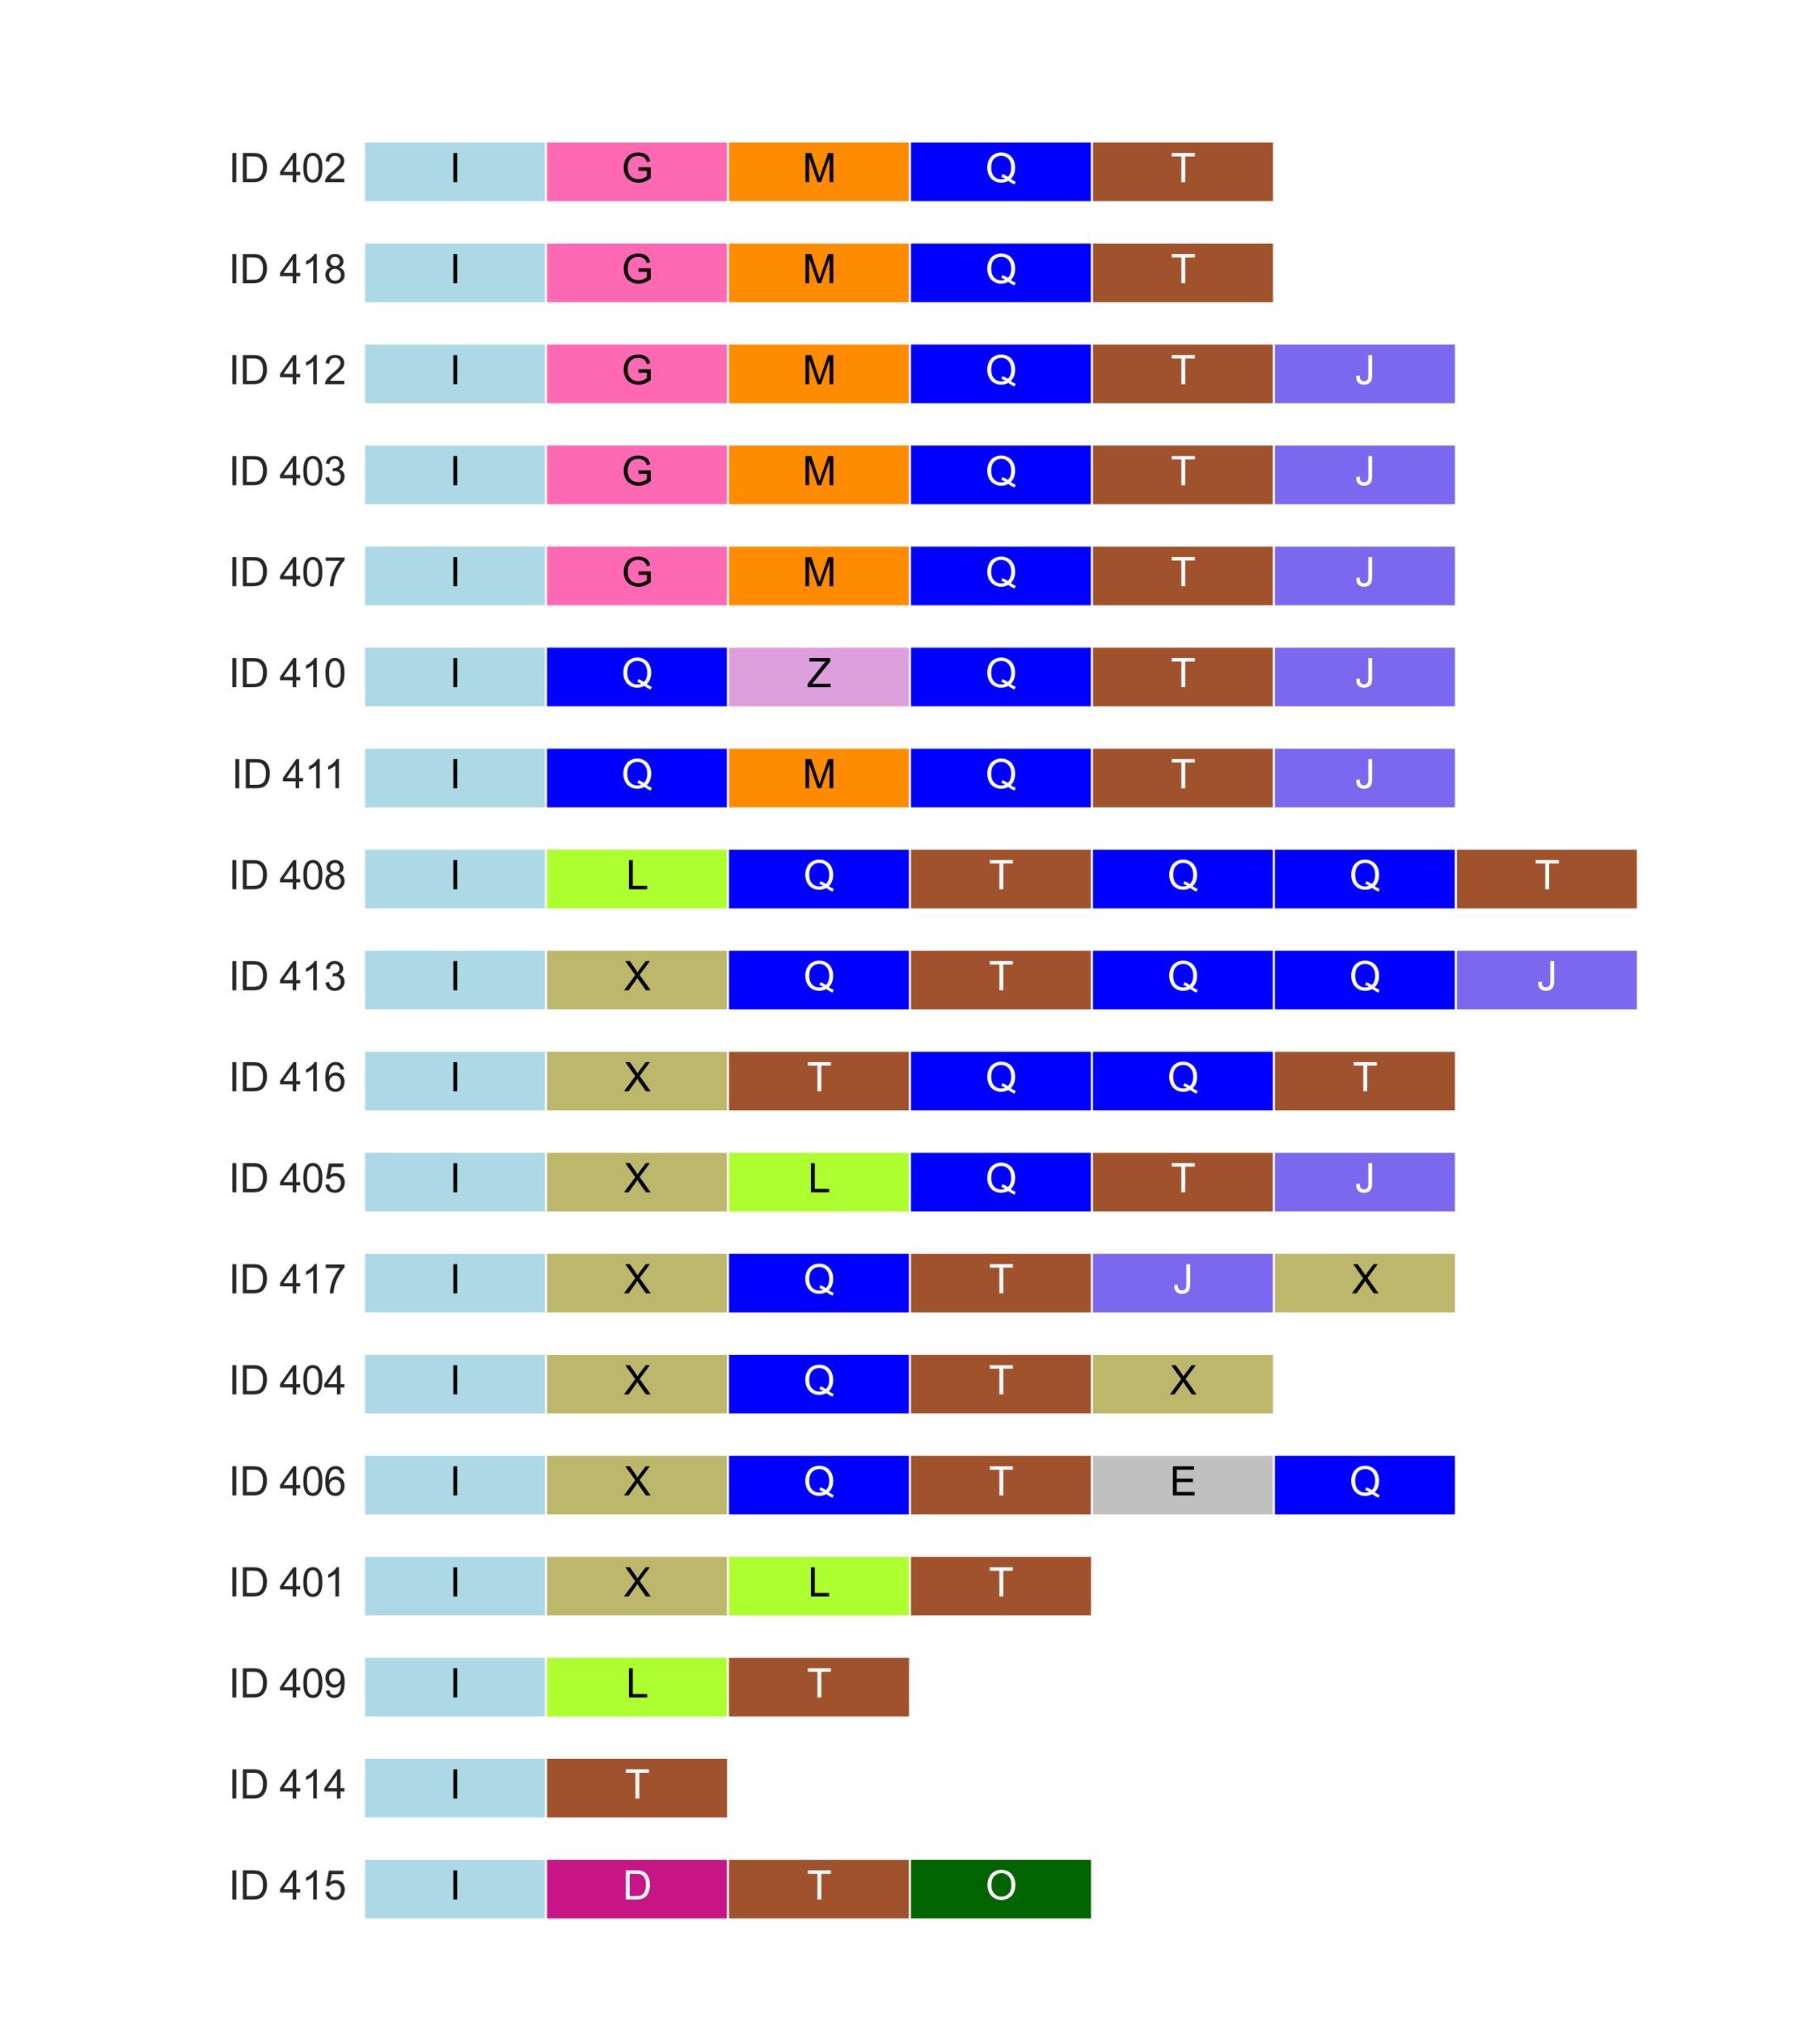 <?xml version="1.0" encoding="utf-8" standalone="no"?>
<!DOCTYPE svg PUBLIC "-//W3C//DTD SVG 1.1//EN"
  "http://www.w3.org/Graphics/SVG/1.1/DTD/svg11.dtd">
<svg xmlns:xlink="http://www.w3.org/1999/xlink" width="914.544pt" height="1015.344pt" viewBox="0 0 914.544 1015.344" xmlns="http://www.w3.org/2000/svg" version="1.1">
 <defs>
  <style type="text/css">*{stroke-linejoin: round; stroke-linecap: butt}</style>
 </defs>
 <g id="figure_1">
  <g id="patch_1">
   <path d="M 0 1015.344 
L 914.544 1015.344 
L 914.544 0 
L 0 0 
z
" style="fill: #ffffff"/>
  </g>
  <g id="axes_1">
   <g id="patch_2">
    <path d="M 182.952 101.592 
L 274.392 101.592 
L 274.392 71.136 
L 182.952 71.136 
z
" clip-path="url(#pd97bb932cd)" style="fill: #add8e6; stroke: #ffffff; stroke-linejoin: miter"/>
   </g>
   <g id="patch_3">
    <path d="M 274.392 101.592 
L 365.832 101.592 
L 365.832 71.136 
L 274.392 71.136 
z
" clip-path="url(#pd97bb932cd)" style="fill: #ff69b4; stroke: #ffffff; stroke-linejoin: miter"/>
   </g>
   <g id="patch_4">
    <path d="M 365.832 101.592 
L 457.272 101.592 
L 457.272 71.136 
L 365.832 71.136 
z
" clip-path="url(#pd97bb932cd)" style="fill: #ff8c00; stroke: #ffffff; stroke-linejoin: miter"/>
   </g>
   <g id="patch_5">
    <path d="M 457.272 101.592 
L 548.712 101.592 
L 548.712 71.136 
L 457.272 71.136 
z
" clip-path="url(#pd97bb932cd)" style="fill: #0000ff; stroke: #ffffff; stroke-linejoin: miter"/>
   </g>
   <g id="patch_6">
    <path d="M 548.712 101.592 
L 640.152 101.592 
L 640.152 71.136 
L 548.712 71.136 
z
" clip-path="url(#pd97bb932cd)" style="fill: #a0522d; stroke: #ffffff; stroke-linejoin: miter"/>
   </g>
   <g id="patch_7">
    <path d="M 182.952 152.352 
L 274.392 152.352 
L 274.392 121.896 
L 182.952 121.896 
z
" clip-path="url(#pd97bb932cd)" style="fill: #add8e6; stroke: #ffffff; stroke-linejoin: miter"/>
   </g>
   <g id="patch_8">
    <path d="M 274.392 152.352 
L 365.832 152.352 
L 365.832 121.896 
L 274.392 121.896 
z
" clip-path="url(#pd97bb932cd)" style="fill: #ff69b4; stroke: #ffffff; stroke-linejoin: miter"/>
   </g>
   <g id="patch_9">
    <path d="M 365.832 152.352 
L 457.272 152.352 
L 457.272 121.896 
L 365.832 121.896 
z
" clip-path="url(#pd97bb932cd)" style="fill: #ff8c00; stroke: #ffffff; stroke-linejoin: miter"/>
   </g>
   <g id="patch_10">
    <path d="M 457.272 152.352 
L 548.712 152.352 
L 548.712 121.896 
L 457.272 121.896 
z
" clip-path="url(#pd97bb932cd)" style="fill: #0000ff; stroke: #ffffff; stroke-linejoin: miter"/>
   </g>
   <g id="patch_11">
    <path d="M 548.712 152.352 
L 640.152 152.352 
L 640.152 121.896 
L 548.712 121.896 
z
" clip-path="url(#pd97bb932cd)" style="fill: #a0522d; stroke: #ffffff; stroke-linejoin: miter"/>
   </g>
   <g id="patch_12">
    <path d="M 182.952 203.112 
L 274.392 203.112 
L 274.392 172.656 
L 182.952 172.656 
z
" clip-path="url(#pd97bb932cd)" style="fill: #add8e6; stroke: #ffffff; stroke-linejoin: miter"/>
   </g>
   <g id="patch_13">
    <path d="M 274.392 203.112 
L 365.832 203.112 
L 365.832 172.656 
L 274.392 172.656 
z
" clip-path="url(#pd97bb932cd)" style="fill: #ff69b4; stroke: #ffffff; stroke-linejoin: miter"/>
   </g>
   <g id="patch_14">
    <path d="M 365.832 203.112 
L 457.272 203.112 
L 457.272 172.656 
L 365.832 172.656 
z
" clip-path="url(#pd97bb932cd)" style="fill: #ff8c00; stroke: #ffffff; stroke-linejoin: miter"/>
   </g>
   <g id="patch_15">
    <path d="M 457.272 203.112 
L 548.712 203.112 
L 548.712 172.656 
L 457.272 172.656 
z
" clip-path="url(#pd97bb932cd)" style="fill: #0000ff; stroke: #ffffff; stroke-linejoin: miter"/>
   </g>
   <g id="patch_16">
    <path d="M 548.712 203.112 
L 640.152 203.112 
L 640.152 172.656 
L 548.712 172.656 
z
" clip-path="url(#pd97bb932cd)" style="fill: #a0522d; stroke: #ffffff; stroke-linejoin: miter"/>
   </g>
   <g id="patch_17">
    <path d="M 640.152 203.112 
L 731.592 203.112 
L 731.592 172.656 
L 640.152 172.656 
z
" clip-path="url(#pd97bb932cd)" style="fill: #7b68ee; stroke: #ffffff; stroke-linejoin: miter"/>
   </g>
   <g id="patch_18">
    <path d="M 182.952 253.872 
L 274.392 253.872 
L 274.392 223.416 
L 182.952 223.416 
z
" clip-path="url(#pd97bb932cd)" style="fill: #add8e6; stroke: #ffffff; stroke-linejoin: miter"/>
   </g>
   <g id="patch_19">
    <path d="M 274.392 253.872 
L 365.832 253.872 
L 365.832 223.416 
L 274.392 223.416 
z
" clip-path="url(#pd97bb932cd)" style="fill: #ff69b4; stroke: #ffffff; stroke-linejoin: miter"/>
   </g>
   <g id="patch_20">
    <path d="M 365.832 253.872 
L 457.272 253.872 
L 457.272 223.416 
L 365.832 223.416 
z
" clip-path="url(#pd97bb932cd)" style="fill: #ff8c00; stroke: #ffffff; stroke-linejoin: miter"/>
   </g>
   <g id="patch_21">
    <path d="M 457.272 253.872 
L 548.712 253.872 
L 548.712 223.416 
L 457.272 223.416 
z
" clip-path="url(#pd97bb932cd)" style="fill: #0000ff; stroke: #ffffff; stroke-linejoin: miter"/>
   </g>
   <g id="patch_22">
    <path d="M 548.712 253.872 
L 640.152 253.872 
L 640.152 223.416 
L 548.712 223.416 
z
" clip-path="url(#pd97bb932cd)" style="fill: #a0522d; stroke: #ffffff; stroke-linejoin: miter"/>
   </g>
   <g id="patch_23">
    <path d="M 640.152 253.872 
L 731.592 253.872 
L 731.592 223.416 
L 640.152 223.416 
z
" clip-path="url(#pd97bb932cd)" style="fill: #7b68ee; stroke: #ffffff; stroke-linejoin: miter"/>
   </g>
   <g id="patch_24">
    <path d="M 182.952 304.632 
L 274.392 304.632 
L 274.392 274.176 
L 182.952 274.176 
z
" clip-path="url(#pd97bb932cd)" style="fill: #add8e6; stroke: #ffffff; stroke-linejoin: miter"/>
   </g>
   <g id="patch_25">
    <path d="M 274.392 304.632 
L 365.832 304.632 
L 365.832 274.176 
L 274.392 274.176 
z
" clip-path="url(#pd97bb932cd)" style="fill: #ff69b4; stroke: #ffffff; stroke-linejoin: miter"/>
   </g>
   <g id="patch_26">
    <path d="M 365.832 304.632 
L 457.272 304.632 
L 457.272 274.176 
L 365.832 274.176 
z
" clip-path="url(#pd97bb932cd)" style="fill: #ff8c00; stroke: #ffffff; stroke-linejoin: miter"/>
   </g>
   <g id="patch_27">
    <path d="M 457.272 304.632 
L 548.712 304.632 
L 548.712 274.176 
L 457.272 274.176 
z
" clip-path="url(#pd97bb932cd)" style="fill: #0000ff; stroke: #ffffff; stroke-linejoin: miter"/>
   </g>
   <g id="patch_28">
    <path d="M 548.712 304.632 
L 640.152 304.632 
L 640.152 274.176 
L 548.712 274.176 
z
" clip-path="url(#pd97bb932cd)" style="fill: #a0522d; stroke: #ffffff; stroke-linejoin: miter"/>
   </g>
   <g id="patch_29">
    <path d="M 640.152 304.632 
L 731.592 304.632 
L 731.592 274.176 
L 640.152 274.176 
z
" clip-path="url(#pd97bb932cd)" style="fill: #7b68ee; stroke: #ffffff; stroke-linejoin: miter"/>
   </g>
   <g id="patch_30">
    <path d="M 182.952 355.392 
L 274.392 355.392 
L 274.392 324.936 
L 182.952 324.936 
z
" clip-path="url(#pd97bb932cd)" style="fill: #add8e6; stroke: #ffffff; stroke-linejoin: miter"/>
   </g>
   <g id="patch_31">
    <path d="M 274.392 355.392 
L 365.832 355.392 
L 365.832 324.936 
L 274.392 324.936 
z
" clip-path="url(#pd97bb932cd)" style="fill: #0000ff; stroke: #ffffff; stroke-linejoin: miter"/>
   </g>
   <g id="patch_32">
    <path d="M 365.832 355.392 
L 457.272 355.392 
L 457.272 324.936 
L 365.832 324.936 
z
" clip-path="url(#pd97bb932cd)" style="fill: #dda0dd; stroke: #ffffff; stroke-linejoin: miter"/>
   </g>
   <g id="patch_33">
    <path d="M 457.272 355.392 
L 548.712 355.392 
L 548.712 324.936 
L 457.272 324.936 
z
" clip-path="url(#pd97bb932cd)" style="fill: #0000ff; stroke: #ffffff; stroke-linejoin: miter"/>
   </g>
   <g id="patch_34">
    <path d="M 548.712 355.392 
L 640.152 355.392 
L 640.152 324.936 
L 548.712 324.936 
z
" clip-path="url(#pd97bb932cd)" style="fill: #a0522d; stroke: #ffffff; stroke-linejoin: miter"/>
   </g>
   <g id="patch_35">
    <path d="M 640.152 355.392 
L 731.592 355.392 
L 731.592 324.936 
L 640.152 324.936 
z
" clip-path="url(#pd97bb932cd)" style="fill: #7b68ee; stroke: #ffffff; stroke-linejoin: miter"/>
   </g>
   <g id="patch_36">
    <path d="M 182.952 406.152 
L 274.392 406.152 
L 274.392 375.696 
L 182.952 375.696 
z
" clip-path="url(#pd97bb932cd)" style="fill: #add8e6; stroke: #ffffff; stroke-linejoin: miter"/>
   </g>
   <g id="patch_37">
    <path d="M 274.392 406.152 
L 365.832 406.152 
L 365.832 375.696 
L 274.392 375.696 
z
" clip-path="url(#pd97bb932cd)" style="fill: #0000ff; stroke: #ffffff; stroke-linejoin: miter"/>
   </g>
   <g id="patch_38">
    <path d="M 365.832 406.152 
L 457.272 406.152 
L 457.272 375.696 
L 365.832 375.696 
z
" clip-path="url(#pd97bb932cd)" style="fill: #ff8c00; stroke: #ffffff; stroke-linejoin: miter"/>
   </g>
   <g id="patch_39">
    <path d="M 457.272 406.152 
L 548.712 406.152 
L 548.712 375.696 
L 457.272 375.696 
z
" clip-path="url(#pd97bb932cd)" style="fill: #0000ff; stroke: #ffffff; stroke-linejoin: miter"/>
   </g>
   <g id="patch_40">
    <path d="M 548.712 406.152 
L 640.152 406.152 
L 640.152 375.696 
L 548.712 375.696 
z
" clip-path="url(#pd97bb932cd)" style="fill: #a0522d; stroke: #ffffff; stroke-linejoin: miter"/>
   </g>
   <g id="patch_41">
    <path d="M 640.152 406.152 
L 731.592 406.152 
L 731.592 375.696 
L 640.152 375.696 
z
" clip-path="url(#pd97bb932cd)" style="fill: #7b68ee; stroke: #ffffff; stroke-linejoin: miter"/>
   </g>
   <g id="patch_42">
    <path d="M 182.952 456.912 
L 274.392 456.912 
L 274.392 426.456 
L 182.952 426.456 
z
" clip-path="url(#pd97bb932cd)" style="fill: #add8e6; stroke: #ffffff; stroke-linejoin: miter"/>
   </g>
   <g id="patch_43">
    <path d="M 274.392 456.912 
L 365.832 456.912 
L 365.832 426.456 
L 274.392 426.456 
z
" clip-path="url(#pd97bb932cd)" style="fill: #adff2f; stroke: #ffffff; stroke-linejoin: miter"/>
   </g>
   <g id="patch_44">
    <path d="M 365.832 456.912 
L 457.272 456.912 
L 457.272 426.456 
L 365.832 426.456 
z
" clip-path="url(#pd97bb932cd)" style="fill: #0000ff; stroke: #ffffff; stroke-linejoin: miter"/>
   </g>
   <g id="patch_45">
    <path d="M 457.272 456.912 
L 548.712 456.912 
L 548.712 426.456 
L 457.272 426.456 
z
" clip-path="url(#pd97bb932cd)" style="fill: #a0522d; stroke: #ffffff; stroke-linejoin: miter"/>
   </g>
   <g id="patch_46">
    <path d="M 548.712 456.912 
L 640.152 456.912 
L 640.152 426.456 
L 548.712 426.456 
z
" clip-path="url(#pd97bb932cd)" style="fill: #0000ff; stroke: #ffffff; stroke-linejoin: miter"/>
   </g>
   <g id="patch_47">
    <path d="M 640.152 456.912 
L 731.592 456.912 
L 731.592 426.456 
L 640.152 426.456 
z
" clip-path="url(#pd97bb932cd)" style="fill: #0000ff; stroke: #ffffff; stroke-linejoin: miter"/>
   </g>
   <g id="patch_48">
    <path d="M 731.592 456.912 
L 823.032 456.912 
L 823.032 426.456 
L 731.592 426.456 
z
" clip-path="url(#pd97bb932cd)" style="fill: #a0522d; stroke: #ffffff; stroke-linejoin: miter"/>
   </g>
   <g id="patch_49">
    <path d="M 182.952 507.672 
L 274.392 507.672 
L 274.392 477.216 
L 182.952 477.216 
z
" clip-path="url(#pd97bb932cd)" style="fill: #add8e6; stroke: #ffffff; stroke-linejoin: miter"/>
   </g>
   <g id="patch_50">
    <path d="M 274.392 507.672 
L 365.832 507.672 
L 365.832 477.216 
L 274.392 477.216 
z
" clip-path="url(#pd97bb932cd)" style="fill: #bdb76b; stroke: #ffffff; stroke-linejoin: miter"/>
   </g>
   <g id="patch_51">
    <path d="M 365.832 507.672 
L 457.272 507.672 
L 457.272 477.216 
L 365.832 477.216 
z
" clip-path="url(#pd97bb932cd)" style="fill: #0000ff; stroke: #ffffff; stroke-linejoin: miter"/>
   </g>
   <g id="patch_52">
    <path d="M 457.272 507.672 
L 548.712 507.672 
L 548.712 477.216 
L 457.272 477.216 
z
" clip-path="url(#pd97bb932cd)" style="fill: #a0522d; stroke: #ffffff; stroke-linejoin: miter"/>
   </g>
   <g id="patch_53">
    <path d="M 548.712 507.672 
L 640.152 507.672 
L 640.152 477.216 
L 548.712 477.216 
z
" clip-path="url(#pd97bb932cd)" style="fill: #0000ff; stroke: #ffffff; stroke-linejoin: miter"/>
   </g>
   <g id="patch_54">
    <path d="M 640.152 507.672 
L 731.592 507.672 
L 731.592 477.216 
L 640.152 477.216 
z
" clip-path="url(#pd97bb932cd)" style="fill: #0000ff; stroke: #ffffff; stroke-linejoin: miter"/>
   </g>
   <g id="patch_55">
    <path d="M 731.592 507.672 
L 823.032 507.672 
L 823.032 477.216 
L 731.592 477.216 
z
" clip-path="url(#pd97bb932cd)" style="fill: #7b68ee; stroke: #ffffff; stroke-linejoin: miter"/>
   </g>
   <g id="patch_56">
    <path d="M 182.952 558.432 
L 274.392 558.432 
L 274.392 527.976 
L 182.952 527.976 
z
" clip-path="url(#pd97bb932cd)" style="fill: #add8e6; stroke: #ffffff; stroke-linejoin: miter"/>
   </g>
   <g id="patch_57">
    <path d="M 274.392 558.432 
L 365.832 558.432 
L 365.832 527.976 
L 274.392 527.976 
z
" clip-path="url(#pd97bb932cd)" style="fill: #bdb76b; stroke: #ffffff; stroke-linejoin: miter"/>
   </g>
   <g id="patch_58">
    <path d="M 365.832 558.432 
L 457.272 558.432 
L 457.272 527.976 
L 365.832 527.976 
z
" clip-path="url(#pd97bb932cd)" style="fill: #a0522d; stroke: #ffffff; stroke-linejoin: miter"/>
   </g>
   <g id="patch_59">
    <path d="M 457.272 558.432 
L 548.712 558.432 
L 548.712 527.976 
L 457.272 527.976 
z
" clip-path="url(#pd97bb932cd)" style="fill: #0000ff; stroke: #ffffff; stroke-linejoin: miter"/>
   </g>
   <g id="patch_60">
    <path d="M 548.712 558.432 
L 640.152 558.432 
L 640.152 527.976 
L 548.712 527.976 
z
" clip-path="url(#pd97bb932cd)" style="fill: #0000ff; stroke: #ffffff; stroke-linejoin: miter"/>
   </g>
   <g id="patch_61">
    <path d="M 640.152 558.432 
L 731.592 558.432 
L 731.592 527.976 
L 640.152 527.976 
z
" clip-path="url(#pd97bb932cd)" style="fill: #a0522d; stroke: #ffffff; stroke-linejoin: miter"/>
   </g>
   <g id="patch_62">
    <path d="M 182.952 609.192 
L 274.392 609.192 
L 274.392 578.736 
L 182.952 578.736 
z
" clip-path="url(#pd97bb932cd)" style="fill: #add8e6; stroke: #ffffff; stroke-linejoin: miter"/>
   </g>
   <g id="patch_63">
    <path d="M 274.392 609.192 
L 365.832 609.192 
L 365.832 578.736 
L 274.392 578.736 
z
" clip-path="url(#pd97bb932cd)" style="fill: #bdb76b; stroke: #ffffff; stroke-linejoin: miter"/>
   </g>
   <g id="patch_64">
    <path d="M 365.832 609.192 
L 457.272 609.192 
L 457.272 578.736 
L 365.832 578.736 
z
" clip-path="url(#pd97bb932cd)" style="fill: #adff2f; stroke: #ffffff; stroke-linejoin: miter"/>
   </g>
   <g id="patch_65">
    <path d="M 457.272 609.192 
L 548.712 609.192 
L 548.712 578.736 
L 457.272 578.736 
z
" clip-path="url(#pd97bb932cd)" style="fill: #0000ff; stroke: #ffffff; stroke-linejoin: miter"/>
   </g>
   <g id="patch_66">
    <path d="M 548.712 609.192 
L 640.152 609.192 
L 640.152 578.736 
L 548.712 578.736 
z
" clip-path="url(#pd97bb932cd)" style="fill: #a0522d; stroke: #ffffff; stroke-linejoin: miter"/>
   </g>
   <g id="patch_67">
    <path d="M 640.152 609.192 
L 731.592 609.192 
L 731.592 578.736 
L 640.152 578.736 
z
" clip-path="url(#pd97bb932cd)" style="fill: #7b68ee; stroke: #ffffff; stroke-linejoin: miter"/>
   </g>
   <g id="patch_68">
    <path d="M 182.952 659.952 
L 274.392 659.952 
L 274.392 629.496 
L 182.952 629.496 
z
" clip-path="url(#pd97bb932cd)" style="fill: #add8e6; stroke: #ffffff; stroke-linejoin: miter"/>
   </g>
   <g id="patch_69">
    <path d="M 274.392 659.952 
L 365.832 659.952 
L 365.832 629.496 
L 274.392 629.496 
z
" clip-path="url(#pd97bb932cd)" style="fill: #bdb76b; stroke: #ffffff; stroke-linejoin: miter"/>
   </g>
   <g id="patch_70">
    <path d="M 365.832 659.952 
L 457.272 659.952 
L 457.272 629.496 
L 365.832 629.496 
z
" clip-path="url(#pd97bb932cd)" style="fill: #0000ff; stroke: #ffffff; stroke-linejoin: miter"/>
   </g>
   <g id="patch_71">
    <path d="M 457.272 659.952 
L 548.712 659.952 
L 548.712 629.496 
L 457.272 629.496 
z
" clip-path="url(#pd97bb932cd)" style="fill: #a0522d; stroke: #ffffff; stroke-linejoin: miter"/>
   </g>
   <g id="patch_72">
    <path d="M 548.712 659.952 
L 640.152 659.952 
L 640.152 629.496 
L 548.712 629.496 
z
" clip-path="url(#pd97bb932cd)" style="fill: #7b68ee; stroke: #ffffff; stroke-linejoin: miter"/>
   </g>
   <g id="patch_73">
    <path d="M 640.152 659.952 
L 731.592 659.952 
L 731.592 629.496 
L 640.152 629.496 
z
" clip-path="url(#pd97bb932cd)" style="fill: #bdb76b; stroke: #ffffff; stroke-linejoin: miter"/>
   </g>
   <g id="patch_74">
    <path d="M 182.952 710.712 
L 274.392 710.712 
L 274.392 680.256 
L 182.952 680.256 
z
" clip-path="url(#pd97bb932cd)" style="fill: #add8e6; stroke: #ffffff; stroke-linejoin: miter"/>
   </g>
   <g id="patch_75">
    <path d="M 274.392 710.712 
L 365.832 710.712 
L 365.832 680.256 
L 274.392 680.256 
z
" clip-path="url(#pd97bb932cd)" style="fill: #bdb76b; stroke: #ffffff; stroke-linejoin: miter"/>
   </g>
   <g id="patch_76">
    <path d="M 365.832 710.712 
L 457.272 710.712 
L 457.272 680.256 
L 365.832 680.256 
z
" clip-path="url(#pd97bb932cd)" style="fill: #0000ff; stroke: #ffffff; stroke-linejoin: miter"/>
   </g>
   <g id="patch_77">
    <path d="M 457.272 710.712 
L 548.712 710.712 
L 548.712 680.256 
L 457.272 680.256 
z
" clip-path="url(#pd97bb932cd)" style="fill: #a0522d; stroke: #ffffff; stroke-linejoin: miter"/>
   </g>
   <g id="patch_78">
    <path d="M 548.712 710.712 
L 640.152 710.712 
L 640.152 680.256 
L 548.712 680.256 
z
" clip-path="url(#pd97bb932cd)" style="fill: #bdb76b; stroke: #ffffff; stroke-linejoin: miter"/>
   </g>
   <g id="patch_79">
    <path d="M 182.952 761.472 
L 274.392 761.472 
L 274.392 731.016 
L 182.952 731.016 
z
" clip-path="url(#pd97bb932cd)" style="fill: #add8e6; stroke: #ffffff; stroke-linejoin: miter"/>
   </g>
   <g id="patch_80">
    <path d="M 274.392 761.472 
L 365.832 761.472 
L 365.832 731.016 
L 274.392 731.016 
z
" clip-path="url(#pd97bb932cd)" style="fill: #bdb76b; stroke: #ffffff; stroke-linejoin: miter"/>
   </g>
   <g id="patch_81">
    <path d="M 365.832 761.472 
L 457.272 761.472 
L 457.272 731.016 
L 365.832 731.016 
z
" clip-path="url(#pd97bb932cd)" style="fill: #0000ff; stroke: #ffffff; stroke-linejoin: miter"/>
   </g>
   <g id="patch_82">
    <path d="M 457.272 761.472 
L 548.712 761.472 
L 548.712 731.016 
L 457.272 731.016 
z
" clip-path="url(#pd97bb932cd)" style="fill: #a0522d; stroke: #ffffff; stroke-linejoin: miter"/>
   </g>
   <g id="patch_83">
    <path d="M 548.712 761.472 
L 640.152 761.472 
L 640.152 731.016 
L 548.712 731.016 
z
" clip-path="url(#pd97bb932cd)" style="fill: #c0c0c0; stroke: #ffffff; stroke-linejoin: miter"/>
   </g>
   <g id="patch_84">
    <path d="M 640.152 761.472 
L 731.592 761.472 
L 731.592 731.016 
L 640.152 731.016 
z
" clip-path="url(#pd97bb932cd)" style="fill: #0000ff; stroke: #ffffff; stroke-linejoin: miter"/>
   </g>
   <g id="patch_85">
    <path d="M 182.952 812.232 
L 274.392 812.232 
L 274.392 781.776 
L 182.952 781.776 
z
" clip-path="url(#pd97bb932cd)" style="fill: #add8e6; stroke: #ffffff; stroke-linejoin: miter"/>
   </g>
   <g id="patch_86">
    <path d="M 274.392 812.232 
L 365.832 812.232 
L 365.832 781.776 
L 274.392 781.776 
z
" clip-path="url(#pd97bb932cd)" style="fill: #bdb76b; stroke: #ffffff; stroke-linejoin: miter"/>
   </g>
   <g id="patch_87">
    <path d="M 365.832 812.232 
L 457.272 812.232 
L 457.272 781.776 
L 365.832 781.776 
z
" clip-path="url(#pd97bb932cd)" style="fill: #adff2f; stroke: #ffffff; stroke-linejoin: miter"/>
   </g>
   <g id="patch_88">
    <path d="M 457.272 812.232 
L 548.712 812.232 
L 548.712 781.776 
L 457.272 781.776 
z
" clip-path="url(#pd97bb932cd)" style="fill: #a0522d; stroke: #ffffff; stroke-linejoin: miter"/>
   </g>
   <g id="patch_89">
    <path d="M 182.952 862.992 
L 274.392 862.992 
L 274.392 832.536 
L 182.952 832.536 
z
" clip-path="url(#pd97bb932cd)" style="fill: #add8e6; stroke: #ffffff; stroke-linejoin: miter"/>
   </g>
   <g id="patch_90">
    <path d="M 274.392 862.992 
L 365.832 862.992 
L 365.832 832.536 
L 274.392 832.536 
z
" clip-path="url(#pd97bb932cd)" style="fill: #adff2f; stroke: #ffffff; stroke-linejoin: miter"/>
   </g>
   <g id="patch_91">
    <path d="M 365.832 862.992 
L 457.272 862.992 
L 457.272 832.536 
L 365.832 832.536 
z
" clip-path="url(#pd97bb932cd)" style="fill: #a0522d; stroke: #ffffff; stroke-linejoin: miter"/>
   </g>
   <g id="patch_92">
    <path d="M 182.952 913.752 
L 274.392 913.752 
L 274.392 883.296 
L 182.952 883.296 
z
" clip-path="url(#pd97bb932cd)" style="fill: #add8e6; stroke: #ffffff; stroke-linejoin: miter"/>
   </g>
   <g id="patch_93">
    <path d="M 274.392 913.752 
L 365.832 913.752 
L 365.832 883.296 
L 274.392 883.296 
z
" clip-path="url(#pd97bb932cd)" style="fill: #a0522d; stroke: #ffffff; stroke-linejoin: miter"/>
   </g>
   <g id="patch_94">
    <path d="M 182.952 964.512 
L 274.392 964.512 
L 274.392 934.056 
L 182.952 934.056 
z
" clip-path="url(#pd97bb932cd)" style="fill: #add8e6; stroke: #ffffff; stroke-linejoin: miter"/>
   </g>
   <g id="patch_95">
    <path d="M 274.392 964.512 
L 365.832 964.512 
L 365.832 934.056 
L 274.392 934.056 
z
" clip-path="url(#pd97bb932cd)" style="fill: #c71585; stroke: #ffffff; stroke-linejoin: miter"/>
   </g>
   <g id="patch_96">
    <path d="M 365.832 964.512 
L 457.272 964.512 
L 457.272 934.056 
L 365.832 934.056 
z
" clip-path="url(#pd97bb932cd)" style="fill: #a0522d; stroke: #ffffff; stroke-linejoin: miter"/>
   </g>
   <g id="patch_97">
    <path d="M 457.272 964.512 
L 548.712 964.512 
L 548.712 934.056 
L 457.272 934.056 
z
" clip-path="url(#pd97bb932cd)" style="fill: #006400; stroke: #ffffff; stroke-linejoin: miter"/>
   </g>
   <g id="text_1">
    <!-- I -->
    <g transform="translate(225.894 91.534) scale(0.2 -0.2)">
     <defs>
      <path id="ArialMT-49" d="M 597 0 
L 597 4581 
L 1203 4581 
L 1203 0 
L 597 0 
z
" transform="scale(0.016)"/>
     </defs>
     <use xlink:href="#ArialMT-49"/>
    </g>
   </g>
   <g id="text_2">
    <!-- G -->
    <g transform="translate(312.334 91.534) scale(0.2 -0.2)">
     <defs>
      <path id="ArialMT-47" d="M 2638 1797 
L 2638 2334 
L 4578 2338 
L 4578 638 
Q 4131 281 3656 101 
Q 3181 -78 2681 -78 
Q 2006 -78 1454 211 
Q 903 500 622 1047 
Q 341 1594 341 2269 
Q 341 2938 620 3517 
Q 900 4097 1425 4378 
Q 1950 4659 2634 4659 
Q 3131 4659 3532 4498 
Q 3934 4338 4162 4050 
Q 4391 3763 4509 3300 
L 3963 3150 
Q 3859 3500 3706 3700 
Q 3553 3900 3268 4020 
Q 2984 4141 2638 4141 
Q 2222 4141 1919 4014 
Q 1616 3888 1430 3681 
Q 1244 3475 1141 3228 
Q 966 2803 966 2306 
Q 966 1694 1177 1281 
Q 1388 869 1791 669 
Q 2194 469 2647 469 
Q 3041 469 3416 620 
Q 3791 772 3984 944 
L 3984 1797 
L 2638 1797 
z
" transform="scale(0.016)"/>
     </defs>
     <use xlink:href="#ArialMT-47"/>
    </g>
   </g>
   <g id="text_3">
    <!-- M -->
    <g transform="translate(403.222 91.534) scale(0.2 -0.2)">
     <defs>
      <path id="ArialMT-4d" d="M 475 0 
L 475 4581 
L 1388 4581 
L 2472 1338 
Q 2622 884 2691 659 
Q 2769 909 2934 1394 
L 4031 4581 
L 4847 4581 
L 4847 0 
L 4263 0 
L 4263 3834 
L 2931 0 
L 2384 0 
L 1059 3900 
L 1059 0 
L 475 0 
z
" transform="scale(0.016)"/>
     </defs>
     <use xlink:href="#ArialMT-4d"/>
    </g>
   </g>
   <g id="text_4">
    <!-- Q -->
    <g style="fill: #ffffff" transform="translate(495.214 91.534) scale(0.2 -0.2)">
     <defs>
      <path id="ArialMT-51" d="M 3966 491 
Q 4388 200 4744 66 
L 4566 -356 
Q 4072 -178 3581 206 
Q 3072 -78 2456 -78 
Q 1834 -78 1328 222 
Q 822 522 548 1065 
Q 275 1609 275 2291 
Q 275 2969 550 3525 
Q 825 4081 1333 4372 
Q 1841 4663 2469 4663 
Q 3103 4663 3612 4361 
Q 4122 4059 4389 3517 
Q 4656 2975 4656 2294 
Q 4656 1728 4484 1276 
Q 4313 825 3966 491 
z
M 2631 1266 
Q 3156 1119 3497 828 
Q 4031 1316 4031 2294 
Q 4031 2850 3842 3265 
Q 3653 3681 3289 3911 
Q 2925 4141 2472 4141 
Q 1794 4141 1347 3677 
Q 900 3213 900 2291 
Q 900 1397 1342 919 
Q 1784 441 2472 441 
Q 2797 441 3084 563 
Q 2800 747 2484 825 
L 2631 1266 
z
" transform="scale(0.016)"/>
     </defs>
     <use xlink:href="#ArialMT-51"/>
    </g>
   </g>
   <g id="text_5">
    <!-- T -->
    <g style="fill: #ffffff" transform="translate(588.324 91.534) scale(0.2 -0.2)">
     <defs>
      <path id="ArialMT-54" d="M 1659 0 
L 1659 4041 
L 150 4041 
L 150 4581 
L 3781 4581 
L 3781 4041 
L 2266 4041 
L 2266 0 
L 1659 0 
z
" transform="scale(0.016)"/>
     </defs>
     <use xlink:href="#ArialMT-54"/>
    </g>
   </g>
   <g id="text_6">
    <!-- ID 402 -->
    <g style="fill: #262626" transform="translate(114.886 91.534) scale(0.2 -0.2)">
     <defs>
      <path id="ArialMT-44" d="M 494 0 
L 494 4581 
L 2072 4581 
Q 2606 4581 2888 4516 
Q 3281 4425 3559 4188 
Q 3922 3881 4101 3404 
Q 4281 2928 4281 2316 
Q 4281 1794 4159 1391 
Q 4038 988 3847 723 
Q 3656 459 3429 307 
Q 3203 156 2883 78 
Q 2563 0 2147 0 
L 494 0 
z
M 1100 541 
L 2078 541 
Q 2531 541 2789 625 
Q 3047 709 3200 863 
Q 3416 1078 3536 1442 
Q 3656 1806 3656 2325 
Q 3656 3044 3420 3430 
Q 3184 3816 2847 3947 
Q 2603 4041 2063 4041 
L 1100 4041 
L 1100 541 
z
" transform="scale(0.016)"/>
      <path id="ArialMT-20" transform="scale(0.016)"/>
      <path id="ArialMT-34" d="M 2069 0 
L 2069 1097 
L 81 1097 
L 81 1613 
L 2172 4581 
L 2631 4581 
L 2631 1613 
L 3250 1613 
L 3250 1097 
L 2631 1097 
L 2631 0 
L 2069 0 
z
M 2069 1613 
L 2069 3678 
L 634 1613 
L 2069 1613 
z
" transform="scale(0.016)"/>
      <path id="ArialMT-30" d="M 266 2259 
Q 266 3072 433 3567 
Q 600 4063 929 4331 
Q 1259 4600 1759 4600 
Q 2128 4600 2406 4451 
Q 2684 4303 2865 4023 
Q 3047 3744 3150 3342 
Q 3253 2941 3253 2259 
Q 3253 1453 3087 958 
Q 2922 463 2592 192 
Q 2263 -78 1759 -78 
Q 1097 -78 719 397 
Q 266 969 266 2259 
z
M 844 2259 
Q 844 1131 1108 757 
Q 1372 384 1759 384 
Q 2147 384 2411 759 
Q 2675 1134 2675 2259 
Q 2675 3391 2411 3762 
Q 2147 4134 1753 4134 
Q 1366 4134 1134 3806 
Q 844 3388 844 2259 
z
" transform="scale(0.016)"/>
      <path id="ArialMT-32" d="M 3222 541 
L 3222 0 
L 194 0 
Q 188 203 259 391 
Q 375 700 629 1000 
Q 884 1300 1366 1694 
Q 2113 2306 2375 2664 
Q 2638 3022 2638 3341 
Q 2638 3675 2398 3904 
Q 2159 4134 1775 4134 
Q 1369 4134 1125 3890 
Q 881 3647 878 3216 
L 300 3275 
Q 359 3922 746 4261 
Q 1134 4600 1788 4600 
Q 2447 4600 2831 4234 
Q 3216 3869 3216 3328 
Q 3216 3053 3103 2787 
Q 2991 2522 2730 2228 
Q 2469 1934 1863 1422 
Q 1356 997 1212 845 
Q 1069 694 975 541 
L 3222 541 
z
" transform="scale(0.016)"/>
     </defs>
     <use xlink:href="#ArialMT-49"/>
     <use xlink:href="#ArialMT-44" transform="translate(27.783 0)"/>
     <use xlink:href="#ArialMT-20" transform="translate(100 0)"/>
     <use xlink:href="#ArialMT-34" transform="translate(127.783 0)"/>
     <use xlink:href="#ArialMT-30" transform="translate(183.398 0)"/>
     <use xlink:href="#ArialMT-32" transform="translate(239.014 0)"/>
    </g>
   </g>
   <g id="text_7">
    <!-- I -->
    <g transform="translate(225.894 142.294) scale(0.2 -0.2)">
     <use xlink:href="#ArialMT-49"/>
    </g>
   </g>
   <g id="text_8">
    <!-- G -->
    <g transform="translate(312.334 142.294) scale(0.2 -0.2)">
     <use xlink:href="#ArialMT-47"/>
    </g>
   </g>
   <g id="text_9">
    <!-- M -->
    <g transform="translate(403.222 142.294) scale(0.2 -0.2)">
     <use xlink:href="#ArialMT-4d"/>
    </g>
   </g>
   <g id="text_10">
    <!-- Q -->
    <g style="fill: #ffffff" transform="translate(495.214 142.294) scale(0.2 -0.2)">
     <use xlink:href="#ArialMT-51"/>
    </g>
   </g>
   <g id="text_11">
    <!-- T -->
    <g style="fill: #ffffff" transform="translate(588.324 142.294) scale(0.2 -0.2)">
     <use xlink:href="#ArialMT-54"/>
    </g>
   </g>
   <g id="text_12">
    <!-- ID 418 -->
    <g style="fill: #262626" transform="translate(114.886 142.294) scale(0.2 -0.2)">
     <defs>
      <path id="ArialMT-31" d="M 2384 0 
L 1822 0 
L 1822 3584 
Q 1619 3391 1289 3197 
Q 959 3003 697 2906 
L 697 3450 
Q 1169 3672 1522 3987 
Q 1875 4303 2022 4600 
L 2384 4600 
L 2384 0 
z
" transform="scale(0.016)"/>
      <path id="ArialMT-38" d="M 1131 2484 
Q 781 2613 612 2850 
Q 444 3088 444 3419 
Q 444 3919 803 4259 
Q 1163 4600 1759 4600 
Q 2359 4600 2725 4251 
Q 3091 3903 3091 3403 
Q 3091 3084 2923 2848 
Q 2756 2613 2416 2484 
Q 2838 2347 3058 2040 
Q 3278 1734 3278 1309 
Q 3278 722 2862 322 
Q 2447 -78 1769 -78 
Q 1091 -78 675 323 
Q 259 725 259 1325 
Q 259 1772 486 2073 
Q 713 2375 1131 2484 
z
M 1019 3438 
Q 1019 3113 1228 2906 
Q 1438 2700 1772 2700 
Q 2097 2700 2305 2904 
Q 2513 3109 2513 3406 
Q 2513 3716 2298 3927 
Q 2084 4138 1766 4138 
Q 1444 4138 1231 3931 
Q 1019 3725 1019 3438 
z
M 838 1322 
Q 838 1081 952 856 
Q 1066 631 1291 507 
Q 1516 384 1775 384 
Q 2178 384 2440 643 
Q 2703 903 2703 1303 
Q 2703 1709 2433 1975 
Q 2163 2241 1756 2241 
Q 1359 2241 1098 1978 
Q 838 1716 838 1322 
z
" transform="scale(0.016)"/>
     </defs>
     <use xlink:href="#ArialMT-49"/>
     <use xlink:href="#ArialMT-44" transform="translate(27.783 0)"/>
     <use xlink:href="#ArialMT-20" transform="translate(100 0)"/>
     <use xlink:href="#ArialMT-34" transform="translate(127.783 0)"/>
     <use xlink:href="#ArialMT-31" transform="translate(183.398 0)"/>
     <use xlink:href="#ArialMT-38" transform="translate(239.014 0)"/>
    </g>
   </g>
   <g id="text_13">
    <!-- I -->
    <g transform="translate(225.894 193.054) scale(0.2 -0.2)">
     <use xlink:href="#ArialMT-49"/>
    </g>
   </g>
   <g id="text_14">
    <!-- G -->
    <g transform="translate(312.334 193.054) scale(0.2 -0.2)">
     <use xlink:href="#ArialMT-47"/>
    </g>
   </g>
   <g id="text_15">
    <!-- M -->
    <g transform="translate(403.222 193.054) scale(0.2 -0.2)">
     <use xlink:href="#ArialMT-4d"/>
    </g>
   </g>
   <g id="text_16">
    <!-- Q -->
    <g style="fill: #ffffff" transform="translate(495.214 193.054) scale(0.2 -0.2)">
     <use xlink:href="#ArialMT-51"/>
    </g>
   </g>
   <g id="text_17">
    <!-- T -->
    <g style="fill: #ffffff" transform="translate(588.324 193.054) scale(0.2 -0.2)">
     <use xlink:href="#ArialMT-54"/>
    </g>
   </g>
   <g id="text_18">
    <!-- J -->
    <g style="fill: #ffffff" transform="translate(680.872 193.054) scale(0.2 -0.2)">
     <defs>
      <path id="ArialMT-4a" d="M 184 1300 
L 731 1375 
Q 753 850 928 656 
Q 1103 463 1413 463 
Q 1641 463 1806 567 
Q 1972 672 2034 851 
Q 2097 1031 2097 1425 
L 2097 4581 
L 2703 4581 
L 2703 1459 
Q 2703 884 2564 568 
Q 2425 253 2123 87 
Q 1822 -78 1416 -78 
Q 813 -78 492 269 
Q 172 616 184 1300 
z
" transform="scale(0.016)"/>
     </defs>
     <use xlink:href="#ArialMT-4a"/>
    </g>
   </g>
   <g id="text_19">
    <!-- ID 412 -->
    <g style="fill: #262626" transform="translate(114.886 193.054) scale(0.2 -0.2)">
     <use xlink:href="#ArialMT-49"/>
     <use xlink:href="#ArialMT-44" transform="translate(27.783 0)"/>
     <use xlink:href="#ArialMT-20" transform="translate(100 0)"/>
     <use xlink:href="#ArialMT-34" transform="translate(127.783 0)"/>
     <use xlink:href="#ArialMT-31" transform="translate(183.398 0)"/>
     <use xlink:href="#ArialMT-32" transform="translate(239.014 0)"/>
    </g>
   </g>
   <g id="text_20">
    <!-- I -->
    <g transform="translate(225.894 243.814) scale(0.2 -0.2)">
     <use xlink:href="#ArialMT-49"/>
    </g>
   </g>
   <g id="text_21">
    <!-- G -->
    <g transform="translate(312.334 243.814) scale(0.2 -0.2)">
     <use xlink:href="#ArialMT-47"/>
    </g>
   </g>
   <g id="text_22">
    <!-- M -->
    <g transform="translate(403.222 243.814) scale(0.2 -0.2)">
     <use xlink:href="#ArialMT-4d"/>
    </g>
   </g>
   <g id="text_23">
    <!-- Q -->
    <g style="fill: #ffffff" transform="translate(495.214 243.814) scale(0.2 -0.2)">
     <use xlink:href="#ArialMT-51"/>
    </g>
   </g>
   <g id="text_24">
    <!-- T -->
    <g style="fill: #ffffff" transform="translate(588.324 243.814) scale(0.2 -0.2)">
     <use xlink:href="#ArialMT-54"/>
    </g>
   </g>
   <g id="text_25">
    <!-- J -->
    <g style="fill: #ffffff" transform="translate(680.872 243.814) scale(0.2 -0.2)">
     <use xlink:href="#ArialMT-4a"/>
    </g>
   </g>
   <g id="text_26">
    <!-- ID 403 -->
    <g style="fill: #262626" transform="translate(114.886 243.814) scale(0.2 -0.2)">
     <defs>
      <path id="ArialMT-33" d="M 269 1209 
L 831 1284 
Q 928 806 1161 595 
Q 1394 384 1728 384 
Q 2125 384 2398 659 
Q 2672 934 2672 1341 
Q 2672 1728 2419 1979 
Q 2166 2231 1775 2231 
Q 1616 2231 1378 2169 
L 1441 2663 
Q 1497 2656 1531 2656 
Q 1891 2656 2178 2843 
Q 2466 3031 2466 3422 
Q 2466 3731 2256 3934 
Q 2047 4138 1716 4138 
Q 1388 4138 1169 3931 
Q 950 3725 888 3313 
L 325 3413 
Q 428 3978 793 4289 
Q 1159 4600 1703 4600 
Q 2078 4600 2393 4439 
Q 2709 4278 2876 4000 
Q 3044 3722 3044 3409 
Q 3044 3113 2884 2869 
Q 2725 2625 2413 2481 
Q 2819 2388 3044 2092 
Q 3269 1797 3269 1353 
Q 3269 753 2831 336 
Q 2394 -81 1725 -81 
Q 1122 -81 723 278 
Q 325 638 269 1209 
z
" transform="scale(0.016)"/>
     </defs>
     <use xlink:href="#ArialMT-49"/>
     <use xlink:href="#ArialMT-44" transform="translate(27.783 0)"/>
     <use xlink:href="#ArialMT-20" transform="translate(100 0)"/>
     <use xlink:href="#ArialMT-34" transform="translate(127.783 0)"/>
     <use xlink:href="#ArialMT-30" transform="translate(183.398 0)"/>
     <use xlink:href="#ArialMT-33" transform="translate(239.014 0)"/>
    </g>
   </g>
   <g id="text_27">
    <!-- I -->
    <g transform="translate(225.894 294.574) scale(0.2 -0.2)">
     <use xlink:href="#ArialMT-49"/>
    </g>
   </g>
   <g id="text_28">
    <!-- G -->
    <g transform="translate(312.334 294.574) scale(0.2 -0.2)">
     <use xlink:href="#ArialMT-47"/>
    </g>
   </g>
   <g id="text_29">
    <!-- M -->
    <g transform="translate(403.222 294.574) scale(0.2 -0.2)">
     <use xlink:href="#ArialMT-4d"/>
    </g>
   </g>
   <g id="text_30">
    <!-- Q -->
    <g style="fill: #ffffff" transform="translate(495.214 294.574) scale(0.2 -0.2)">
     <use xlink:href="#ArialMT-51"/>
    </g>
   </g>
   <g id="text_31">
    <!-- T -->
    <g style="fill: #ffffff" transform="translate(588.324 294.574) scale(0.2 -0.2)">
     <use xlink:href="#ArialMT-54"/>
    </g>
   </g>
   <g id="text_32">
    <!-- J -->
    <g style="fill: #ffffff" transform="translate(680.872 294.574) scale(0.2 -0.2)">
     <use xlink:href="#ArialMT-4a"/>
    </g>
   </g>
   <g id="text_33">
    <!-- ID 407 -->
    <g style="fill: #262626" transform="translate(114.886 294.574) scale(0.2 -0.2)">
     <defs>
      <path id="ArialMT-37" d="M 303 3981 
L 303 4522 
L 3269 4522 
L 3269 4084 
Q 2831 3619 2401 2847 
Q 1972 2075 1738 1259 
Q 1569 684 1522 0 
L 944 0 
Q 953 541 1156 1306 
Q 1359 2072 1739 2783 
Q 2119 3494 2547 3981 
L 303 3981 
z
" transform="scale(0.016)"/>
     </defs>
     <use xlink:href="#ArialMT-49"/>
     <use xlink:href="#ArialMT-44" transform="translate(27.783 0)"/>
     <use xlink:href="#ArialMT-20" transform="translate(100 0)"/>
     <use xlink:href="#ArialMT-34" transform="translate(127.783 0)"/>
     <use xlink:href="#ArialMT-30" transform="translate(183.398 0)"/>
     <use xlink:href="#ArialMT-37" transform="translate(239.014 0)"/>
    </g>
   </g>
   <g id="text_34">
    <!-- I -->
    <g transform="translate(225.894 345.334) scale(0.2 -0.2)">
     <use xlink:href="#ArialMT-49"/>
    </g>
   </g>
   <g id="text_35">
    <!-- Q -->
    <g style="fill: #ffffff" transform="translate(312.334 345.334) scale(0.2 -0.2)">
     <use xlink:href="#ArialMT-51"/>
    </g>
   </g>
   <g id="text_36">
    <!-- Z -->
    <g transform="translate(405.444 345.334) scale(0.2 -0.2)">
     <defs>
      <path id="ArialMT-5a" d="M 128 0 
L 128 563 
L 2475 3497 
Q 2725 3809 2950 4041 
L 394 4041 
L 394 4581 
L 3675 4581 
L 3675 4041 
L 1103 863 
L 825 541 
L 3750 541 
L 3750 0 
L 128 0 
z
" transform="scale(0.016)"/>
     </defs>
     <use xlink:href="#ArialMT-5a"/>
    </g>
   </g>
   <g id="text_37">
    <!-- Q -->
    <g style="fill: #ffffff" transform="translate(495.214 345.334) scale(0.2 -0.2)">
     <use xlink:href="#ArialMT-51"/>
    </g>
   </g>
   <g id="text_38">
    <!-- T -->
    <g style="fill: #ffffff" transform="translate(588.324 345.334) scale(0.2 -0.2)">
     <use xlink:href="#ArialMT-54"/>
    </g>
   </g>
   <g id="text_39">
    <!-- J -->
    <g style="fill: #ffffff" transform="translate(680.872 345.334) scale(0.2 -0.2)">
     <use xlink:href="#ArialMT-4a"/>
    </g>
   </g>
   <g id="text_40">
    <!-- ID 410 -->
    <g style="fill: #262626" transform="translate(114.886 345.334) scale(0.2 -0.2)">
     <use xlink:href="#ArialMT-49"/>
     <use xlink:href="#ArialMT-44" transform="translate(27.783 0)"/>
     <use xlink:href="#ArialMT-20" transform="translate(100 0)"/>
     <use xlink:href="#ArialMT-34" transform="translate(127.783 0)"/>
     <use xlink:href="#ArialMT-31" transform="translate(183.398 0)"/>
     <use xlink:href="#ArialMT-30" transform="translate(239.014 0)"/>
    </g>
   </g>
   <g id="text_41">
    <!-- I -->
    <g transform="translate(225.894 396.094) scale(0.2 -0.2)">
     <use xlink:href="#ArialMT-49"/>
    </g>
   </g>
   <g id="text_42">
    <!-- Q -->
    <g style="fill: #ffffff" transform="translate(312.334 396.094) scale(0.2 -0.2)">
     <use xlink:href="#ArialMT-51"/>
    </g>
   </g>
   <g id="text_43">
    <!-- M -->
    <g transform="translate(403.222 396.094) scale(0.2 -0.2)">
     <use xlink:href="#ArialMT-4d"/>
    </g>
   </g>
   <g id="text_44">
    <!-- Q -->
    <g style="fill: #ffffff" transform="translate(495.214 396.094) scale(0.2 -0.2)">
     <use xlink:href="#ArialMT-51"/>
    </g>
   </g>
   <g id="text_45">
    <!-- T -->
    <g style="fill: #ffffff" transform="translate(588.324 396.094) scale(0.2 -0.2)">
     <use xlink:href="#ArialMT-54"/>
    </g>
   </g>
   <g id="text_46">
    <!-- J -->
    <g style="fill: #ffffff" transform="translate(680.872 396.094) scale(0.2 -0.2)">
     <use xlink:href="#ArialMT-4a"/>
    </g>
   </g>
   <g id="text_47">
    <!-- ID 411 -->
    <g style="fill: #262626" transform="translate(116.361 396.094) scale(0.2 -0.2)">
     <use xlink:href="#ArialMT-49"/>
     <use xlink:href="#ArialMT-44" transform="translate(27.783 0)"/>
     <use xlink:href="#ArialMT-20" transform="translate(100 0)"/>
     <use xlink:href="#ArialMT-34" transform="translate(127.783 0)"/>
     <use xlink:href="#ArialMT-31" transform="translate(183.398 0)"/>
     <use xlink:href="#ArialMT-31" transform="translate(231.639 0)"/>
    </g>
   </g>
   <g id="text_48">
    <!-- I -->
    <g transform="translate(225.894 446.854) scale(0.2 -0.2)">
     <use xlink:href="#ArialMT-49"/>
    </g>
   </g>
   <g id="text_49">
    <!-- L -->
    <g transform="translate(314.551 446.854) scale(0.2 -0.2)">
     <defs>
      <path id="ArialMT-4c" d="M 469 0 
L 469 4581 
L 1075 4581 
L 1075 541 
L 3331 541 
L 3331 0 
L 469 0 
z
" transform="scale(0.016)"/>
     </defs>
     <use xlink:href="#ArialMT-4c"/>
    </g>
   </g>
   <g id="text_50">
    <!-- Q -->
    <g style="fill: #ffffff" transform="translate(403.774 446.854) scale(0.2 -0.2)">
     <use xlink:href="#ArialMT-51"/>
    </g>
   </g>
   <g id="text_51">
    <!-- T -->
    <g style="fill: #ffffff" transform="translate(496.884 446.854) scale(0.2 -0.2)">
     <use xlink:href="#ArialMT-54"/>
    </g>
   </g>
   <g id="text_52">
    <!-- Q -->
    <g style="fill: #ffffff" transform="translate(586.654 446.854) scale(0.2 -0.2)">
     <use xlink:href="#ArialMT-51"/>
    </g>
   </g>
   <g id="text_53">
    <!-- Q -->
    <g style="fill: #ffffff" transform="translate(678.094 446.854) scale(0.2 -0.2)">
     <use xlink:href="#ArialMT-51"/>
    </g>
   </g>
   <g id="text_54">
    <!-- T -->
    <g style="fill: #ffffff" transform="translate(771.204 446.854) scale(0.2 -0.2)">
     <use xlink:href="#ArialMT-54"/>
    </g>
   </g>
   <g id="text_55">
    <!-- ID 408 -->
    <g style="fill: #262626" transform="translate(114.886 446.854) scale(0.2 -0.2)">
     <use xlink:href="#ArialMT-49"/>
     <use xlink:href="#ArialMT-44" transform="translate(27.783 0)"/>
     <use xlink:href="#ArialMT-20" transform="translate(100 0)"/>
     <use xlink:href="#ArialMT-34" transform="translate(127.783 0)"/>
     <use xlink:href="#ArialMT-30" transform="translate(183.398 0)"/>
     <use xlink:href="#ArialMT-38" transform="translate(239.014 0)"/>
    </g>
   </g>
   <g id="text_56">
    <!-- I -->
    <g transform="translate(225.894 497.614) scale(0.2 -0.2)">
     <use xlink:href="#ArialMT-49"/>
    </g>
   </g>
   <g id="text_57">
    <!-- X -->
    <g transform="translate(313.442 497.614) scale(0.2 -0.2)">
     <defs>
      <path id="ArialMT-58" d="M 28 0 
L 1800 2388 
L 238 4581 
L 959 4581 
L 1791 3406 
Q 2050 3041 2159 2844 
Q 2313 3094 2522 3366 
L 3444 4581 
L 4103 4581 
L 2494 2422 
L 4228 0 
L 3478 0 
L 2325 1634 
Q 2228 1775 2125 1941 
Q 1972 1691 1906 1597 
L 756 0 
L 28 0 
z
" transform="scale(0.016)"/>
     </defs>
     <use xlink:href="#ArialMT-58"/>
    </g>
   </g>
   <g id="text_58">
    <!-- Q -->
    <g style="fill: #ffffff" transform="translate(403.774 497.614) scale(0.2 -0.2)">
     <use xlink:href="#ArialMT-51"/>
    </g>
   </g>
   <g id="text_59">
    <!-- T -->
    <g style="fill: #ffffff" transform="translate(496.884 497.614) scale(0.2 -0.2)">
     <use xlink:href="#ArialMT-54"/>
    </g>
   </g>
   <g id="text_60">
    <!-- Q -->
    <g style="fill: #ffffff" transform="translate(586.654 497.614) scale(0.2 -0.2)">
     <use xlink:href="#ArialMT-51"/>
    </g>
   </g>
   <g id="text_61">
    <!-- Q -->
    <g style="fill: #ffffff" transform="translate(678.094 497.614) scale(0.2 -0.2)">
     <use xlink:href="#ArialMT-51"/>
    </g>
   </g>
   <g id="text_62">
    <!-- J -->
    <g style="fill: #ffffff" transform="translate(772.312 497.614) scale(0.2 -0.2)">
     <use xlink:href="#ArialMT-4a"/>
    </g>
   </g>
   <g id="text_63">
    <!-- ID 413 -->
    <g style="fill: #262626" transform="translate(114.886 497.614) scale(0.2 -0.2)">
     <use xlink:href="#ArialMT-49"/>
     <use xlink:href="#ArialMT-44" transform="translate(27.783 0)"/>
     <use xlink:href="#ArialMT-20" transform="translate(100 0)"/>
     <use xlink:href="#ArialMT-34" transform="translate(127.783 0)"/>
     <use xlink:href="#ArialMT-31" transform="translate(183.398 0)"/>
     <use xlink:href="#ArialMT-33" transform="translate(239.014 0)"/>
    </g>
   </g>
   <g id="text_64">
    <!-- I -->
    <g transform="translate(225.894 548.374) scale(0.2 -0.2)">
     <use xlink:href="#ArialMT-49"/>
    </g>
   </g>
   <g id="text_65">
    <!-- X -->
    <g transform="translate(313.442 548.374) scale(0.2 -0.2)">
     <use xlink:href="#ArialMT-58"/>
    </g>
   </g>
   <g id="text_66">
    <!-- T -->
    <g style="fill: #ffffff" transform="translate(405.444 548.374) scale(0.2 -0.2)">
     <use xlink:href="#ArialMT-54"/>
    </g>
   </g>
   <g id="text_67">
    <!-- Q -->
    <g style="fill: #ffffff" transform="translate(495.214 548.374) scale(0.2 -0.2)">
     <use xlink:href="#ArialMT-51"/>
    </g>
   </g>
   <g id="text_68">
    <!-- Q -->
    <g style="fill: #ffffff" transform="translate(586.654 548.374) scale(0.2 -0.2)">
     <use xlink:href="#ArialMT-51"/>
    </g>
   </g>
   <g id="text_69">
    <!-- T -->
    <g style="fill: #ffffff" transform="translate(679.764 548.374) scale(0.2 -0.2)">
     <use xlink:href="#ArialMT-54"/>
    </g>
   </g>
   <g id="text_70">
    <!-- ID 416 -->
    <g style="fill: #262626" transform="translate(114.886 548.374) scale(0.2 -0.2)">
     <defs>
      <path id="ArialMT-36" d="M 3184 3459 
L 2625 3416 
Q 2550 3747 2413 3897 
Q 2184 4138 1850 4138 
Q 1581 4138 1378 3988 
Q 1113 3794 959 3422 
Q 806 3050 800 2363 
Q 1003 2672 1297 2822 
Q 1591 2972 1913 2972 
Q 2475 2972 2870 2558 
Q 3266 2144 3266 1488 
Q 3266 1056 3080 686 
Q 2894 316 2569 119 
Q 2244 -78 1831 -78 
Q 1128 -78 684 439 
Q 241 956 241 2144 
Q 241 3472 731 4075 
Q 1159 4600 1884 4600 
Q 2425 4600 2770 4297 
Q 3116 3994 3184 3459 
z
M 888 1484 
Q 888 1194 1011 928 
Q 1134 663 1356 523 
Q 1578 384 1822 384 
Q 2178 384 2434 671 
Q 2691 959 2691 1453 
Q 2691 1928 2437 2201 
Q 2184 2475 1800 2475 
Q 1419 2475 1153 2201 
Q 888 1928 888 1484 
z
" transform="scale(0.016)"/>
     </defs>
     <use xlink:href="#ArialMT-49"/>
     <use xlink:href="#ArialMT-44" transform="translate(27.783 0)"/>
     <use xlink:href="#ArialMT-20" transform="translate(100 0)"/>
     <use xlink:href="#ArialMT-34" transform="translate(127.783 0)"/>
     <use xlink:href="#ArialMT-31" transform="translate(183.398 0)"/>
     <use xlink:href="#ArialMT-36" transform="translate(239.014 0)"/>
    </g>
   </g>
   <g id="text_71">
    <!-- I -->
    <g transform="translate(225.894 599.134) scale(0.2 -0.2)">
     <use xlink:href="#ArialMT-49"/>
    </g>
   </g>
   <g id="text_72">
    <!-- X -->
    <g transform="translate(313.442 599.134) scale(0.2 -0.2)">
     <use xlink:href="#ArialMT-58"/>
    </g>
   </g>
   <g id="text_73">
    <!-- L -->
    <g transform="translate(405.991 599.134) scale(0.2 -0.2)">
     <use xlink:href="#ArialMT-4c"/>
    </g>
   </g>
   <g id="text_74">
    <!-- Q -->
    <g style="fill: #ffffff" transform="translate(495.214 599.134) scale(0.2 -0.2)">
     <use xlink:href="#ArialMT-51"/>
    </g>
   </g>
   <g id="text_75">
    <!-- T -->
    <g style="fill: #ffffff" transform="translate(588.324 599.134) scale(0.2 -0.2)">
     <use xlink:href="#ArialMT-54"/>
    </g>
   </g>
   <g id="text_76">
    <!-- J -->
    <g style="fill: #ffffff" transform="translate(680.872 599.134) scale(0.2 -0.2)">
     <use xlink:href="#ArialMT-4a"/>
    </g>
   </g>
   <g id="text_77">
    <!-- ID 405 -->
    <g style="fill: #262626" transform="translate(114.886 599.134) scale(0.2 -0.2)">
     <defs>
      <path id="ArialMT-35" d="M 266 1200 
L 856 1250 
Q 922 819 1161 601 
Q 1400 384 1738 384 
Q 2144 384 2425 690 
Q 2706 997 2706 1503 
Q 2706 1984 2436 2262 
Q 2166 2541 1728 2541 
Q 1456 2541 1237 2417 
Q 1019 2294 894 2097 
L 366 2166 
L 809 4519 
L 3088 4519 
L 3088 3981 
L 1259 3981 
L 1013 2750 
Q 1425 3038 1878 3038 
Q 2478 3038 2890 2622 
Q 3303 2206 3303 1553 
Q 3303 931 2941 478 
Q 2500 -78 1738 -78 
Q 1113 -78 717 272 
Q 322 622 266 1200 
z
" transform="scale(0.016)"/>
     </defs>
     <use xlink:href="#ArialMT-49"/>
     <use xlink:href="#ArialMT-44" transform="translate(27.783 0)"/>
     <use xlink:href="#ArialMT-20" transform="translate(100 0)"/>
     <use xlink:href="#ArialMT-34" transform="translate(127.783 0)"/>
     <use xlink:href="#ArialMT-30" transform="translate(183.398 0)"/>
     <use xlink:href="#ArialMT-35" transform="translate(239.014 0)"/>
    </g>
   </g>
   <g id="text_78">
    <!-- I -->
    <g transform="translate(225.894 649.894) scale(0.2 -0.2)">
     <use xlink:href="#ArialMT-49"/>
    </g>
   </g>
   <g id="text_79">
    <!-- X -->
    <g transform="translate(313.442 649.894) scale(0.2 -0.2)">
     <use xlink:href="#ArialMT-58"/>
    </g>
   </g>
   <g id="text_80">
    <!-- Q -->
    <g style="fill: #ffffff" transform="translate(403.774 649.894) scale(0.2 -0.2)">
     <use xlink:href="#ArialMT-51"/>
    </g>
   </g>
   <g id="text_81">
    <!-- T -->
    <g style="fill: #ffffff" transform="translate(496.884 649.894) scale(0.2 -0.2)">
     <use xlink:href="#ArialMT-54"/>
    </g>
   </g>
   <g id="text_82">
    <!-- J -->
    <g style="fill: #ffffff" transform="translate(589.432 649.894) scale(0.2 -0.2)">
     <use xlink:href="#ArialMT-4a"/>
    </g>
   </g>
   <g id="text_83">
    <!-- X -->
    <g transform="translate(679.202 649.894) scale(0.2 -0.2)">
     <use xlink:href="#ArialMT-58"/>
    </g>
   </g>
   <g id="text_84">
    <!-- ID 417 -->
    <g style="fill: #262626" transform="translate(114.886 649.894) scale(0.2 -0.2)">
     <use xlink:href="#ArialMT-49"/>
     <use xlink:href="#ArialMT-44" transform="translate(27.783 0)"/>
     <use xlink:href="#ArialMT-20" transform="translate(100 0)"/>
     <use xlink:href="#ArialMT-34" transform="translate(127.783 0)"/>
     <use xlink:href="#ArialMT-31" transform="translate(183.398 0)"/>
     <use xlink:href="#ArialMT-37" transform="translate(239.014 0)"/>
    </g>
   </g>
   <g id="text_85">
    <!-- I -->
    <g transform="translate(225.894 700.654) scale(0.2 -0.2)">
     <use xlink:href="#ArialMT-49"/>
    </g>
   </g>
   <g id="text_86">
    <!-- X -->
    <g transform="translate(313.442 700.654) scale(0.2 -0.2)">
     <use xlink:href="#ArialMT-58"/>
    </g>
   </g>
   <g id="text_87">
    <!-- Q -->
    <g style="fill: #ffffff" transform="translate(403.774 700.654) scale(0.2 -0.2)">
     <use xlink:href="#ArialMT-51"/>
    </g>
   </g>
   <g id="text_88">
    <!-- T -->
    <g style="fill: #ffffff" transform="translate(496.884 700.654) scale(0.2 -0.2)">
     <use xlink:href="#ArialMT-54"/>
    </g>
   </g>
   <g id="text_89">
    <!-- X -->
    <g transform="translate(587.762 700.654) scale(0.2 -0.2)">
     <use xlink:href="#ArialMT-58"/>
    </g>
   </g>
   <g id="text_90">
    <!-- ID 404 -->
    <g style="fill: #262626" transform="translate(114.886 700.654) scale(0.2 -0.2)">
     <use xlink:href="#ArialMT-49"/>
     <use xlink:href="#ArialMT-44" transform="translate(27.783 0)"/>
     <use xlink:href="#ArialMT-20" transform="translate(100 0)"/>
     <use xlink:href="#ArialMT-34" transform="translate(127.783 0)"/>
     <use xlink:href="#ArialMT-30" transform="translate(183.398 0)"/>
     <use xlink:href="#ArialMT-34" transform="translate(239.014 0)"/>
    </g>
   </g>
   <g id="text_91">
    <!-- I -->
    <g transform="translate(225.894 751.414) scale(0.2 -0.2)">
     <use xlink:href="#ArialMT-49"/>
    </g>
   </g>
   <g id="text_92">
    <!-- X -->
    <g transform="translate(313.442 751.414) scale(0.2 -0.2)">
     <use xlink:href="#ArialMT-58"/>
    </g>
   </g>
   <g id="text_93">
    <!-- Q -->
    <g style="fill: #ffffff" transform="translate(403.774 751.414) scale(0.2 -0.2)">
     <use xlink:href="#ArialMT-51"/>
    </g>
   </g>
   <g id="text_94">
    <!-- T -->
    <g style="fill: #ffffff" transform="translate(496.884 751.414) scale(0.2 -0.2)">
     <use xlink:href="#ArialMT-54"/>
    </g>
   </g>
   <g id="text_95">
    <!-- E -->
    <g transform="translate(587.762 751.414) scale(0.2 -0.2)">
     <defs>
      <path id="ArialMT-45" d="M 506 0 
L 506 4581 
L 3819 4581 
L 3819 4041 
L 1113 4041 
L 1113 2638 
L 3647 2638 
L 3647 2100 
L 1113 2100 
L 1113 541 
L 3925 541 
L 3925 0 
L 506 0 
z
" transform="scale(0.016)"/>
     </defs>
     <use xlink:href="#ArialMT-45"/>
    </g>
   </g>
   <g id="text_96">
    <!-- Q -->
    <g style="fill: #ffffff" transform="translate(678.094 751.414) scale(0.2 -0.2)">
     <use xlink:href="#ArialMT-51"/>
    </g>
   </g>
   <g id="text_97">
    <!-- ID 406 -->
    <g style="fill: #262626" transform="translate(114.886 751.414) scale(0.2 -0.2)">
     <use xlink:href="#ArialMT-49"/>
     <use xlink:href="#ArialMT-44" transform="translate(27.783 0)"/>
     <use xlink:href="#ArialMT-20" transform="translate(100 0)"/>
     <use xlink:href="#ArialMT-34" transform="translate(127.783 0)"/>
     <use xlink:href="#ArialMT-30" transform="translate(183.398 0)"/>
     <use xlink:href="#ArialMT-36" transform="translate(239.014 0)"/>
    </g>
   </g>
   <g id="text_98">
    <!-- I -->
    <g transform="translate(225.894 802.174) scale(0.2 -0.2)">
     <use xlink:href="#ArialMT-49"/>
    </g>
   </g>
   <g id="text_99">
    <!-- X -->
    <g transform="translate(313.442 802.174) scale(0.2 -0.2)">
     <use xlink:href="#ArialMT-58"/>
    </g>
   </g>
   <g id="text_100">
    <!-- L -->
    <g transform="translate(405.991 802.174) scale(0.2 -0.2)">
     <use xlink:href="#ArialMT-4c"/>
    </g>
   </g>
   <g id="text_101">
    <!-- T -->
    <g style="fill: #ffffff" transform="translate(496.884 802.174) scale(0.2 -0.2)">
     <use xlink:href="#ArialMT-54"/>
    </g>
   </g>
   <g id="text_102">
    <!-- ID 401 -->
    <g style="fill: #262626" transform="translate(114.886 802.174) scale(0.2 -0.2)">
     <use xlink:href="#ArialMT-49"/>
     <use xlink:href="#ArialMT-44" transform="translate(27.783 0)"/>
     <use xlink:href="#ArialMT-20" transform="translate(100 0)"/>
     <use xlink:href="#ArialMT-34" transform="translate(127.783 0)"/>
     <use xlink:href="#ArialMT-30" transform="translate(183.398 0)"/>
     <use xlink:href="#ArialMT-31" transform="translate(239.014 0)"/>
    </g>
   </g>
   <g id="text_103">
    <!-- I -->
    <g transform="translate(225.894 852.934) scale(0.2 -0.2)">
     <use xlink:href="#ArialMT-49"/>
    </g>
   </g>
   <g id="text_104">
    <!-- L -->
    <g transform="translate(314.551 852.934) scale(0.2 -0.2)">
     <use xlink:href="#ArialMT-4c"/>
    </g>
   </g>
   <g id="text_105">
    <!-- T -->
    <g style="fill: #ffffff" transform="translate(405.444 852.934) scale(0.2 -0.2)">
     <use xlink:href="#ArialMT-54"/>
    </g>
   </g>
   <g id="text_106">
    <!-- ID 409 -->
    <g style="fill: #262626" transform="translate(114.886 852.934) scale(0.2 -0.2)">
     <defs>
      <path id="ArialMT-39" d="M 350 1059 
L 891 1109 
Q 959 728 1153 556 
Q 1347 384 1650 384 
Q 1909 384 2104 503 
Q 2300 622 2425 820 
Q 2550 1019 2634 1356 
Q 2719 1694 2719 2044 
Q 2719 2081 2716 2156 
Q 2547 1888 2255 1720 
Q 1963 1553 1622 1553 
Q 1053 1553 659 1965 
Q 266 2378 266 3053 
Q 266 3750 677 4175 
Q 1088 4600 1706 4600 
Q 2153 4600 2523 4359 
Q 2894 4119 3086 3673 
Q 3278 3228 3278 2384 
Q 3278 1506 3087 986 
Q 2897 466 2520 194 
Q 2144 -78 1638 -78 
Q 1100 -78 759 220 
Q 419 519 350 1059 
z
M 2653 3081 
Q 2653 3566 2395 3850 
Q 2138 4134 1775 4134 
Q 1400 4134 1122 3828 
Q 844 3522 844 3034 
Q 844 2597 1108 2323 
Q 1372 2050 1759 2050 
Q 2150 2050 2401 2323 
Q 2653 2597 2653 3081 
z
" transform="scale(0.016)"/>
     </defs>
     <use xlink:href="#ArialMT-49"/>
     <use xlink:href="#ArialMT-44" transform="translate(27.783 0)"/>
     <use xlink:href="#ArialMT-20" transform="translate(100 0)"/>
     <use xlink:href="#ArialMT-34" transform="translate(127.783 0)"/>
     <use xlink:href="#ArialMT-30" transform="translate(183.398 0)"/>
     <use xlink:href="#ArialMT-39" transform="translate(239.014 0)"/>
    </g>
   </g>
   <g id="text_107">
    <!-- I -->
    <g transform="translate(225.894 903.694) scale(0.2 -0.2)">
     <use xlink:href="#ArialMT-49"/>
    </g>
   </g>
   <g id="text_108">
    <!-- T -->
    <g style="fill: #ffffff" transform="translate(314.004 903.694) scale(0.2 -0.2)">
     <use xlink:href="#ArialMT-54"/>
    </g>
   </g>
   <g id="text_109">
    <!-- ID 414 -->
    <g style="fill: #262626" transform="translate(114.886 903.694) scale(0.2 -0.2)">
     <use xlink:href="#ArialMT-49"/>
     <use xlink:href="#ArialMT-44" transform="translate(27.783 0)"/>
     <use xlink:href="#ArialMT-20" transform="translate(100 0)"/>
     <use xlink:href="#ArialMT-34" transform="translate(127.783 0)"/>
     <use xlink:href="#ArialMT-31" transform="translate(183.398 0)"/>
     <use xlink:href="#ArialMT-34" transform="translate(239.014 0)"/>
    </g>
   </g>
   <g id="text_110">
    <!-- I -->
    <g transform="translate(225.894 954.454) scale(0.2 -0.2)">
     <use xlink:href="#ArialMT-49"/>
    </g>
   </g>
   <g id="text_111">
    <!-- D -->
    <g style="fill: #ffffff" transform="translate(312.89 954.454) scale(0.2 -0.2)">
     <use xlink:href="#ArialMT-44"/>
    </g>
   </g>
   <g id="text_112">
    <!-- T -->
    <g style="fill: #ffffff" transform="translate(405.444 954.454) scale(0.2 -0.2)">
     <use xlink:href="#ArialMT-54"/>
    </g>
   </g>
   <g id="text_113">
    <!-- O -->
    <g style="fill: #ffffff" transform="translate(495.214 954.454) scale(0.2 -0.2)">
     <defs>
      <path id="ArialMT-4f" d="M 309 2231 
Q 309 3372 921 4017 
Q 1534 4663 2503 4663 
Q 3138 4663 3647 4359 
Q 4156 4056 4423 3514 
Q 4691 2972 4691 2284 
Q 4691 1588 4409 1038 
Q 4128 488 3612 205 
Q 3097 -78 2500 -78 
Q 1853 -78 1343 234 
Q 834 547 571 1087 
Q 309 1628 309 2231 
z
M 934 2222 
Q 934 1394 1379 917 
Q 1825 441 2497 441 
Q 3181 441 3623 922 
Q 4066 1403 4066 2288 
Q 4066 2847 3877 3264 
Q 3688 3681 3323 3911 
Q 2959 4141 2506 4141 
Q 1863 4141 1398 3698 
Q 934 3256 934 2222 
z
" transform="scale(0.016)"/>
     </defs>
     <use xlink:href="#ArialMT-4f"/>
    </g>
   </g>
   <g id="text_114">
    <!-- ID 415 -->
    <g style="fill: #262626" transform="translate(114.886 954.454) scale(0.2 -0.2)">
     <use xlink:href="#ArialMT-49"/>
     <use xlink:href="#ArialMT-44" transform="translate(27.783 0)"/>
     <use xlink:href="#ArialMT-20" transform="translate(100 0)"/>
     <use xlink:href="#ArialMT-34" transform="translate(127.783 0)"/>
     <use xlink:href="#ArialMT-31" transform="translate(183.398 0)"/>
     <use xlink:href="#ArialMT-35" transform="translate(239.014 0)"/>
    </g>
   </g>
  </g>
 </g>
 <defs>
  <clipPath id="pd97bb932cd">
   <rect x="0.072" y="0.072" width="914.4" height="1015.2"/>
  </clipPath>
 </defs>
</svg>
